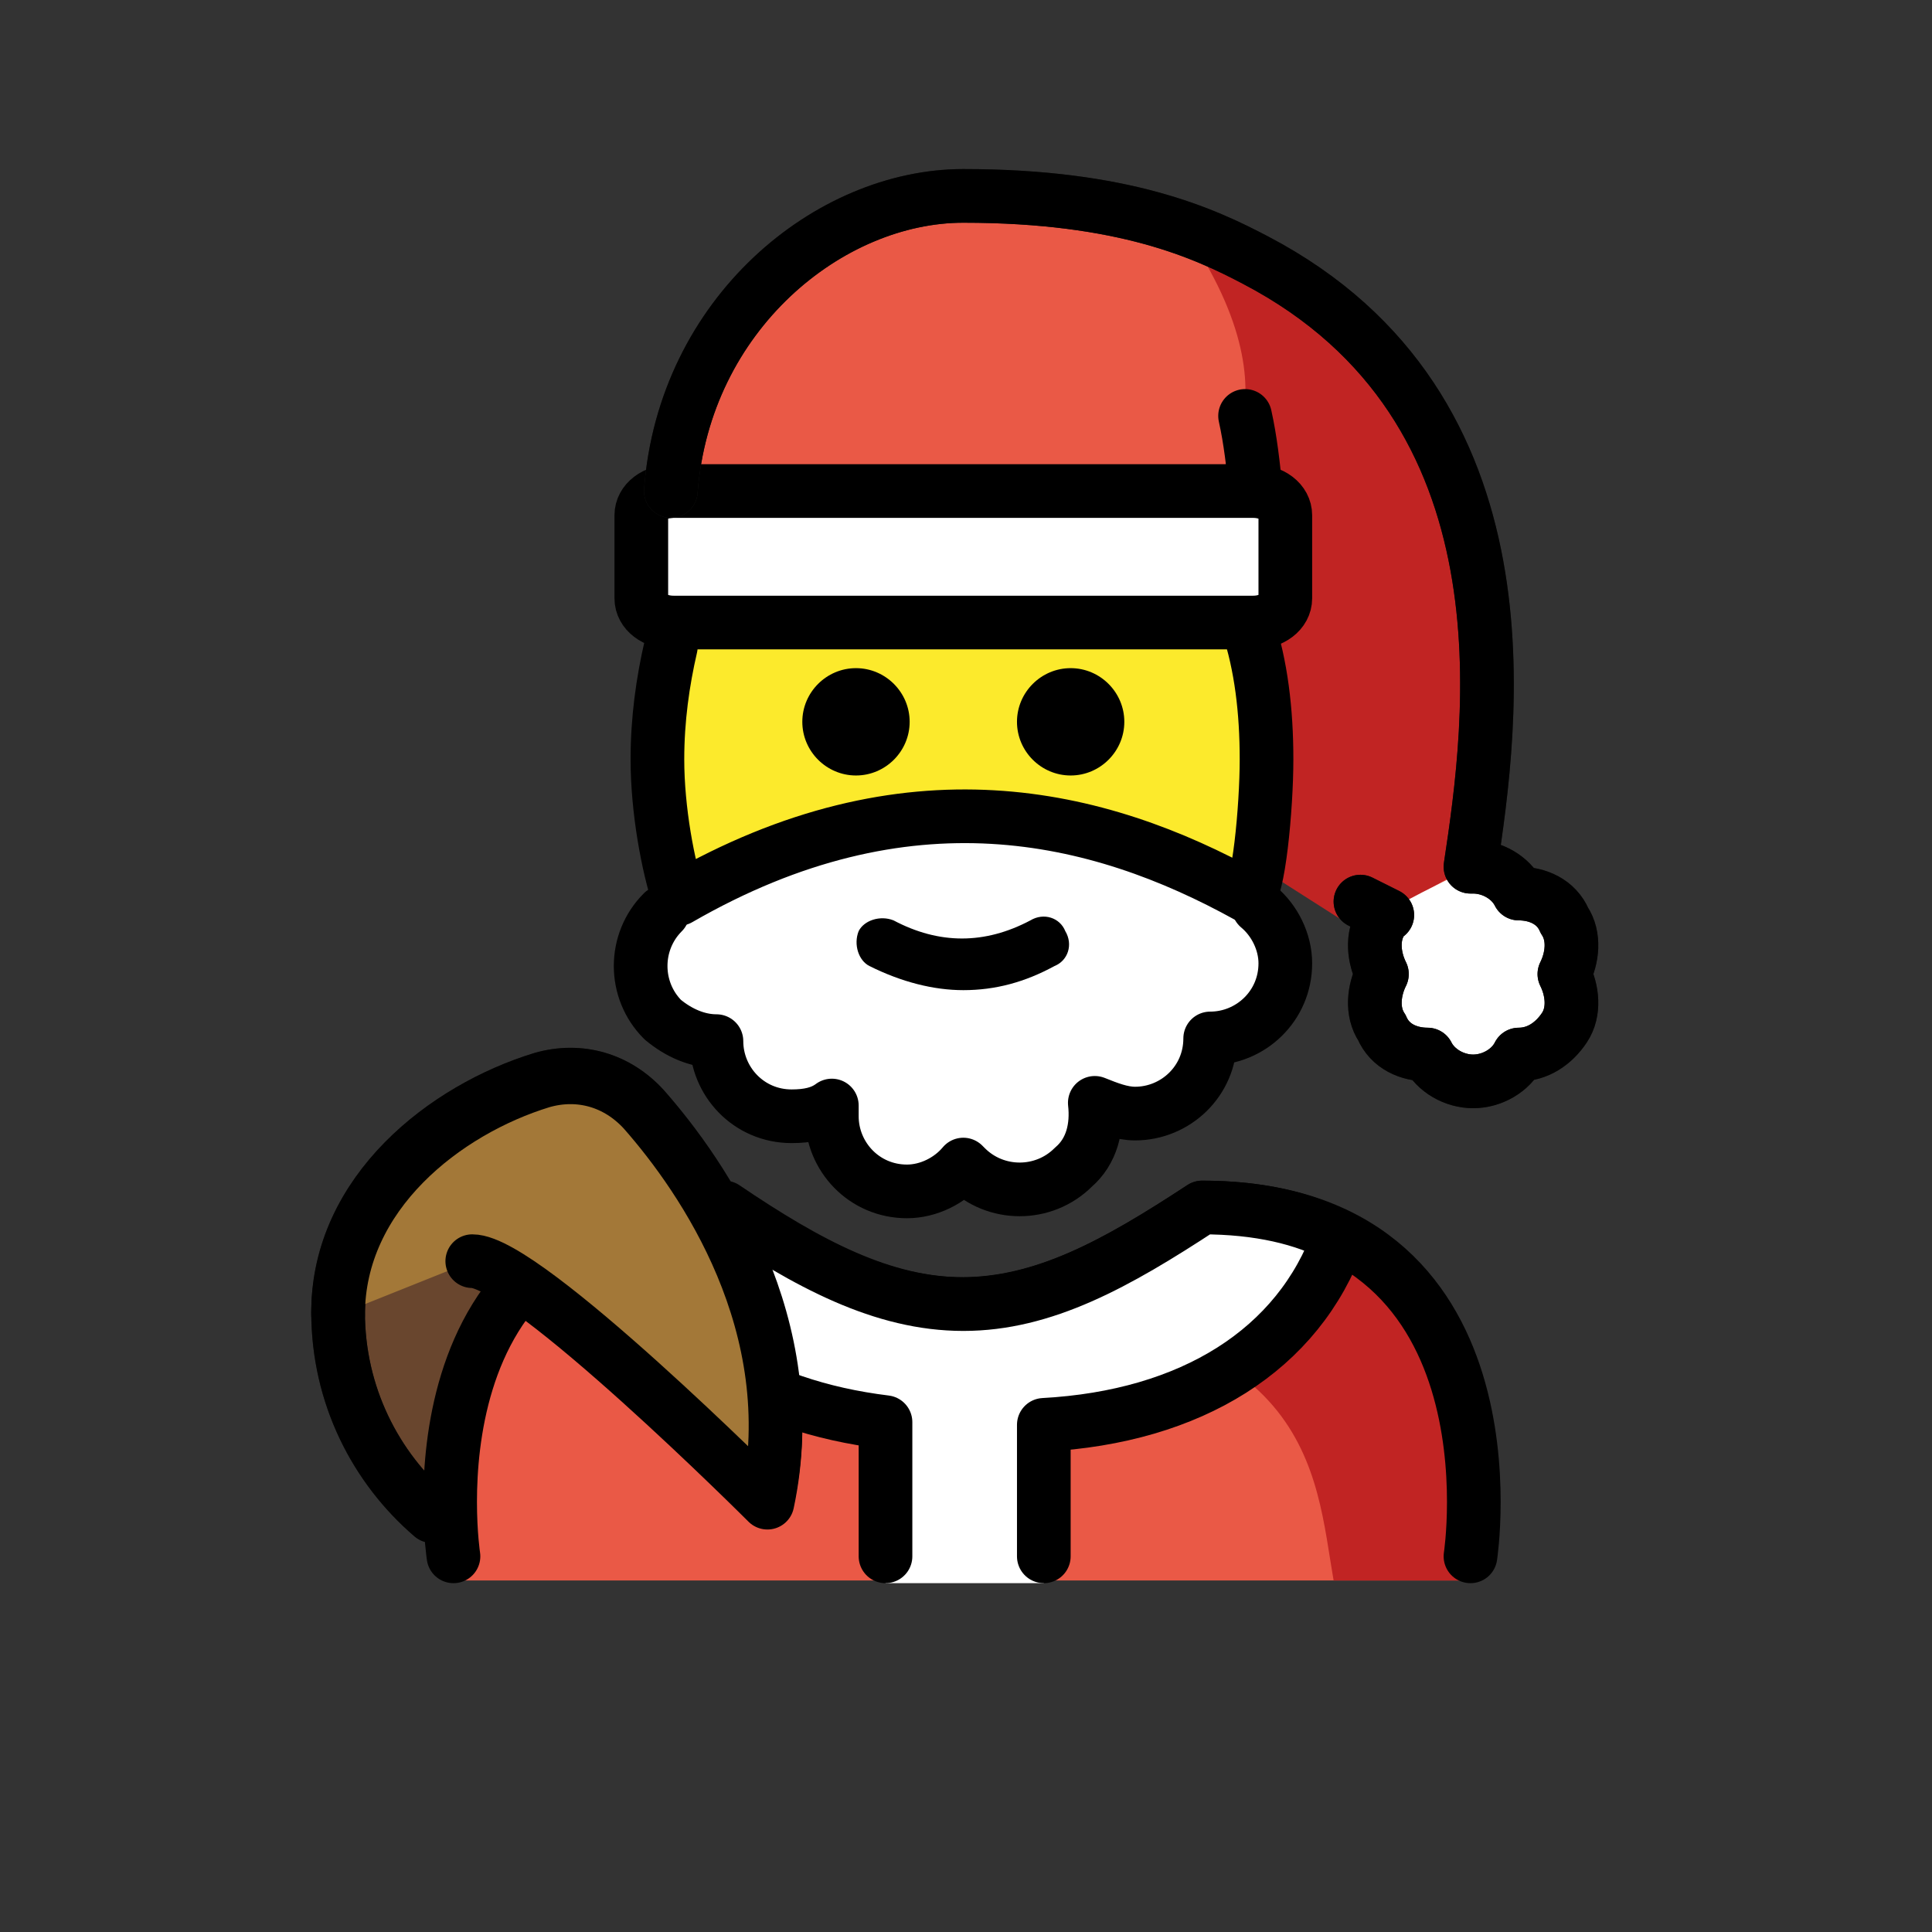 <?xml version="1.0" encoding="utf-8"?>
<!-- Generator: Adobe Illustrator 21.1.0, SVG Export Plug-In . SVG Version: 6.00 Build 0)  -->
<svg version="1.1" id="emoji" xmlns="http://www.w3.org/2000/svg" xmlns:xlink="http://www.w3.org/1999/xlink" x="0px" y="0px"
	 viewBox="0 0 72 72" enable-background="new 0 0 72 72" xml:space="preserve">
<rect x="0" y="0" width="72" height="72" fill="#333333" stroke="none"/>
<g id="_xD83C__xDF85__1_">
	<ellipse fill="#FFFFFF" cx="35.9" cy="35.3" rx="11.3" ry="5.7"/>
	
		<path fill="#FFFFFF" stroke="#000000" stroke-width="2" stroke-linecap="round" stroke-linejoin="round" stroke-miterlimit="10" d="
		M46.9,33.8c0.6,0.5,1,1.3,1,2.1c0,1.6-1.3,2.8-2.8,2.8c0,1.6-1.3,2.8-2.8,2.8c-0.5,0-1-0.2-1.5-0.4c0.1,0.9-0.1,1.8-0.8,2.4
		c-1.1,1.1-2.9,1.1-4,0c0,0-0.1-0.1-0.1-0.1c-0.5,0.6-1.3,1-2.1,1c-1.6,0-2.8-1.3-2.8-2.8c0-0.1,0-0.3,0-0.4
		c-0.4,0.3-0.9,0.4-1.5,0.4c-1.6,0-2.8-1.3-2.8-2.8c-0.7,0-1.4-0.3-2-0.8c-1.1-1.1-1.1-2.9,0-4"/>
	<path fill="#EA5946" d="M25,18.3c0.5-6.6,5.9-11,10.9-11c6,0,9,1.4,10.9,2.4c10.5,5.5,8.8,17.3,8,22.6c0,0,0.1,0,0.1,0
		c0.7,0,1.4,0.4,1.7,1c0.7,0,1.4,0.3,1.7,1c0.4,0.6,0.3,1.4,0,2c0.3,0.6,0.4,1.4,0,2c-0.4,0.6-1,1-1.7,1c-0.3,0.6-1,1-1.7,1
		c-0.7,0-1.4-0.4-1.7-1c-0.7,0-1.4-0.3-1.7-1c-0.4-0.6-0.3-1.4,0-2c-0.3-0.6-0.4-1.4,0-2c0.1-0.1,0.1-0.2,0.2-0.2l-1-0.5L25,18.3z"
		/>
	<g>
		<path fill="#C12423" d="M25.4,18.6l19.5-0.4c0,0,4-3-1-10c14,4,11.1,22.8,11.1,22.9c0,0-0.1,0.1-0.2,1.1c0,0,0.1,0,0.1,0l-3.5,2
			c0.1-0.1,0.1-0.2,0.2-0.2l-1.1,0.6L25.4,18.6z"/>
		<path fill="#C12423" d="M55,31.2C55,31.2,55,31.3,55,31.2L55,31.2z"/>
	</g>
	<path fill="#FFFFFF" d="M50.9,36.3c0,2.2,1.8,4,4,4c2.2,0,4-1.8,4-4c0-2.2-1.8-4-4-4c-2,1-2,1-3.3,1.7
		C51.2,34.6,50.9,35.4,50.9,36.3z"/>
	
		<path fill="#69462E" stroke="#1D1D1B" stroke-width="2" stroke-linecap="round" stroke-linejoin="round" stroke-miterlimit="10" d="
		M16.1,56.5c-2.1-1.8-3.5-4.5-3.5-7.6c0-4.5,4-7.6,7.6-8.7c1.4-0.4,2.8,0,3.8,1.1c2.2,2.5,6,8,4.6,14.6"/>
	
		<path fill="#FCEA2C" stroke="#000000" stroke-width="2" stroke-linecap="round" stroke-linejoin="round" stroke-miterlimit="10" d="
		M46.5,23.3c0.5,1.5,0.7,3.2,0.7,5c0,1.8-0.3,5-0.7,5.1c-5.6-3.1-12.7-4.8-21.2,0.1c-0.4-1.2-0.8-3.3-0.8-5.2c0-1.5,0.2-2.9,0.5-4.2
		"/>
	<path d="M29.9,26.9c0,1.1,0.9,2,2,2c1.1,0,2-0.9,2-2c0-1.1-0.9-2-2-2C30.8,24.9,29.9,25.8,29.9,26.9"/>
	<path d="M37.9,26.9c0,1.1,0.9,2,2,2s2-0.9,2-2c0-1.1-0.9-2-2-2S37.9,25.8,37.9,26.9"/>
	<path d="M35.9,36.9c1.2,0,2.3-0.3,3.4-0.9c0.5-0.2,0.7-0.8,0.4-1.3c-0.2-0.5-0.8-0.7-1.3-0.4c-1.7,0.9-3.4,0.9-5.1,0
		c-0.5-0.2-1.1,0-1.3,0.4c-0.2,0.5,0,1.1,0.4,1.3C33.6,36.6,34.8,36.9,35.9,36.9z"/>
	<path fill="none" stroke="#000000" stroke-width="2" stroke-linecap="round" stroke-linejoin="round" stroke-miterlimit="10" d="
		M46.8,18.3c-0.1-1-0.2-1.9-0.4-2.8"/>
	
		<path fill="#FFFFFF" stroke="#000000" stroke-width="2" stroke-linecap="round" stroke-linejoin="round" stroke-miterlimit="10" d="
		M46.7,18.3H25.1c-0.7,0-1.2,0.4-1.2,0.9v3.1c0,0.5,0.5,0.9,1.2,0.9h0.3h21.3c0.7,0,1.2-0.4,1.2-0.9v-3.1
		C47.9,18.7,47.4,18.3,46.7,18.3z"/>
	<path fill="none" stroke="#1D1D1B" stroke-width="2" stroke-linecap="round" stroke-linejoin="round" stroke-miterlimit="10" d="
		M42.9,9.3"/>
	<path fill="none" stroke="#1D1D1B" stroke-width="2" stroke-linecap="round" stroke-linejoin="round" stroke-miterlimit="10" d="
		M25,18.3c0.5-6.6,5.9-11,10.9-11c6,0,9,1.4,10.9,2.4c10.5,5.5,8.8,17.3,8,22.6c0,0,0.1,0,0.1,0c0.7,0,1.4,0.4,1.7,1
		c0.7,0,1.4,0.3,1.7,1c0.4,0.6,0.3,1.4,0,2c0.3,0.6,0.4,1.4,0,2c-0.4,0.6-1,1-1.7,1c-0.3,0.6-1,1-1.7,1c-0.7,0-1.4-0.4-1.7-1
		c-0.7,0-1.4-0.3-1.7-1c-0.4-0.6-0.3-1.4,0-2c-0.3-0.6-0.4-1.4,0-2c0.1-0.1,0.1-0.2,0.2-0.2l-1-0.5"/>
	<path fill="#EA5946" d="M54.8,58.9c0,0,2-13.9-10-13.9c-3.2,2.1-5.9,3.6-9,3.6h0.1c-3.1,0-5.8-1.5-9-3.6c-12,0-10,13.9-10,13.9"/>
	<path fill="none" stroke="#000000" stroke-width="2" stroke-linecap="round" stroke-linejoin="round" stroke-miterlimit="10" d="
		M16.1,56.5c-2.1-1.8-3.5-4.5-3.5-7.6c0-4.5,4-7.6,7.6-8.7c1.4-0.4,2.8,0,3.8,1.1c2.2,2.5,6,8,4.6,14.6c0,0-9-9-11-9"/>
	<path fill="none" stroke="#000000" stroke-width="2" stroke-linecap="round" stroke-linejoin="round" stroke-miterlimit="10" d="
		M25,18.3c0.5-6.6,5.9-11,10.9-11c6,0,9,1.4,10.9,2.4c10.5,5.5,8.8,17.3,8,22.6c0,0,0.1,0,0.1,0c0.7,0,1.4,0.4,1.7,1
		c0.7,0,1.4,0.3,1.7,1c0.4,0.6,0.3,1.4,0,2c0.3,0.6,0.4,1.4,0,2c-0.4,0.6-1,1-1.7,1c-0.3,0.6-1,1-1.7,1c-0.7,0-1.4-0.4-1.7-1
		c-0.7,0-1.4-0.3-1.7-1c-0.4-0.6-0.3-1.4,0-2c-0.3-0.6-0.4-1.4,0-2c0.1-0.1,0.1-0.2,0.2-0.2l-1-0.5"/>
	<path fill="#C12423" d="M44.8,45c-3.2,2.1-4.9,3-8.9,3.6c13.1,0.4,13.1,6.3,13.8,10.3c4.2,0,5.1,0,5.1,0S56.8,45,44.8,45z"/>
	<path fill="none" stroke="#000000" stroke-width="2" stroke-linecap="round" stroke-linejoin="round" stroke-miterlimit="10" d="
		M54.8,58c0,0,2-13-10-13c-3.2,2.1-5.9,3.6-9,3.6h0.1c-3.1,0-5.8-1.5-9-3.6c-12,0-10,13-10,13"/>
	<path fill="#FFFFFF" d="M38.9,59v-5.9c5.5-0.3,9.5-2.8,11-7c-1.3-0.7-3-1.1-5.1-1.1c-3.2,2.1-5.9,3.6-8.9,3.6c-3,0-5.8-1.5-8.9-3.6
		c-2,0-3.7,0.4-5,1c2.5,4.1,6.1,6.4,11,7v6"/>
	<path fill="none" stroke="#000000" stroke-width="2" stroke-linecap="round" stroke-linejoin="round" stroke-miterlimit="10" d="
		M38.9,58v-4.9c5.5-0.3,9.5-2.8,11-7c-1.3-0.7-3-1.1-5.1-1.1c-3.2,2.1-5.9,3.6-8.9,3.6c-3,0-5.8-1.5-8.9-3.6c-2,0-3.7,0.4-5,1
		c2.5,4.1,6.1,6.4,11,7v5"/>
	
		<path fill="#A37838" stroke="#000000" stroke-width="2" stroke-linecap="round" stroke-linejoin="round" stroke-miterlimit="10" d="
		M12.6,49c0-4.5,4-7.6,7.6-8.7c1.4-0.4,2.8,0,3.8,1.1c2.2,2.5,6,8,4.6,14.6c0,0-9-9-11-9"/>
</g>
</svg>
